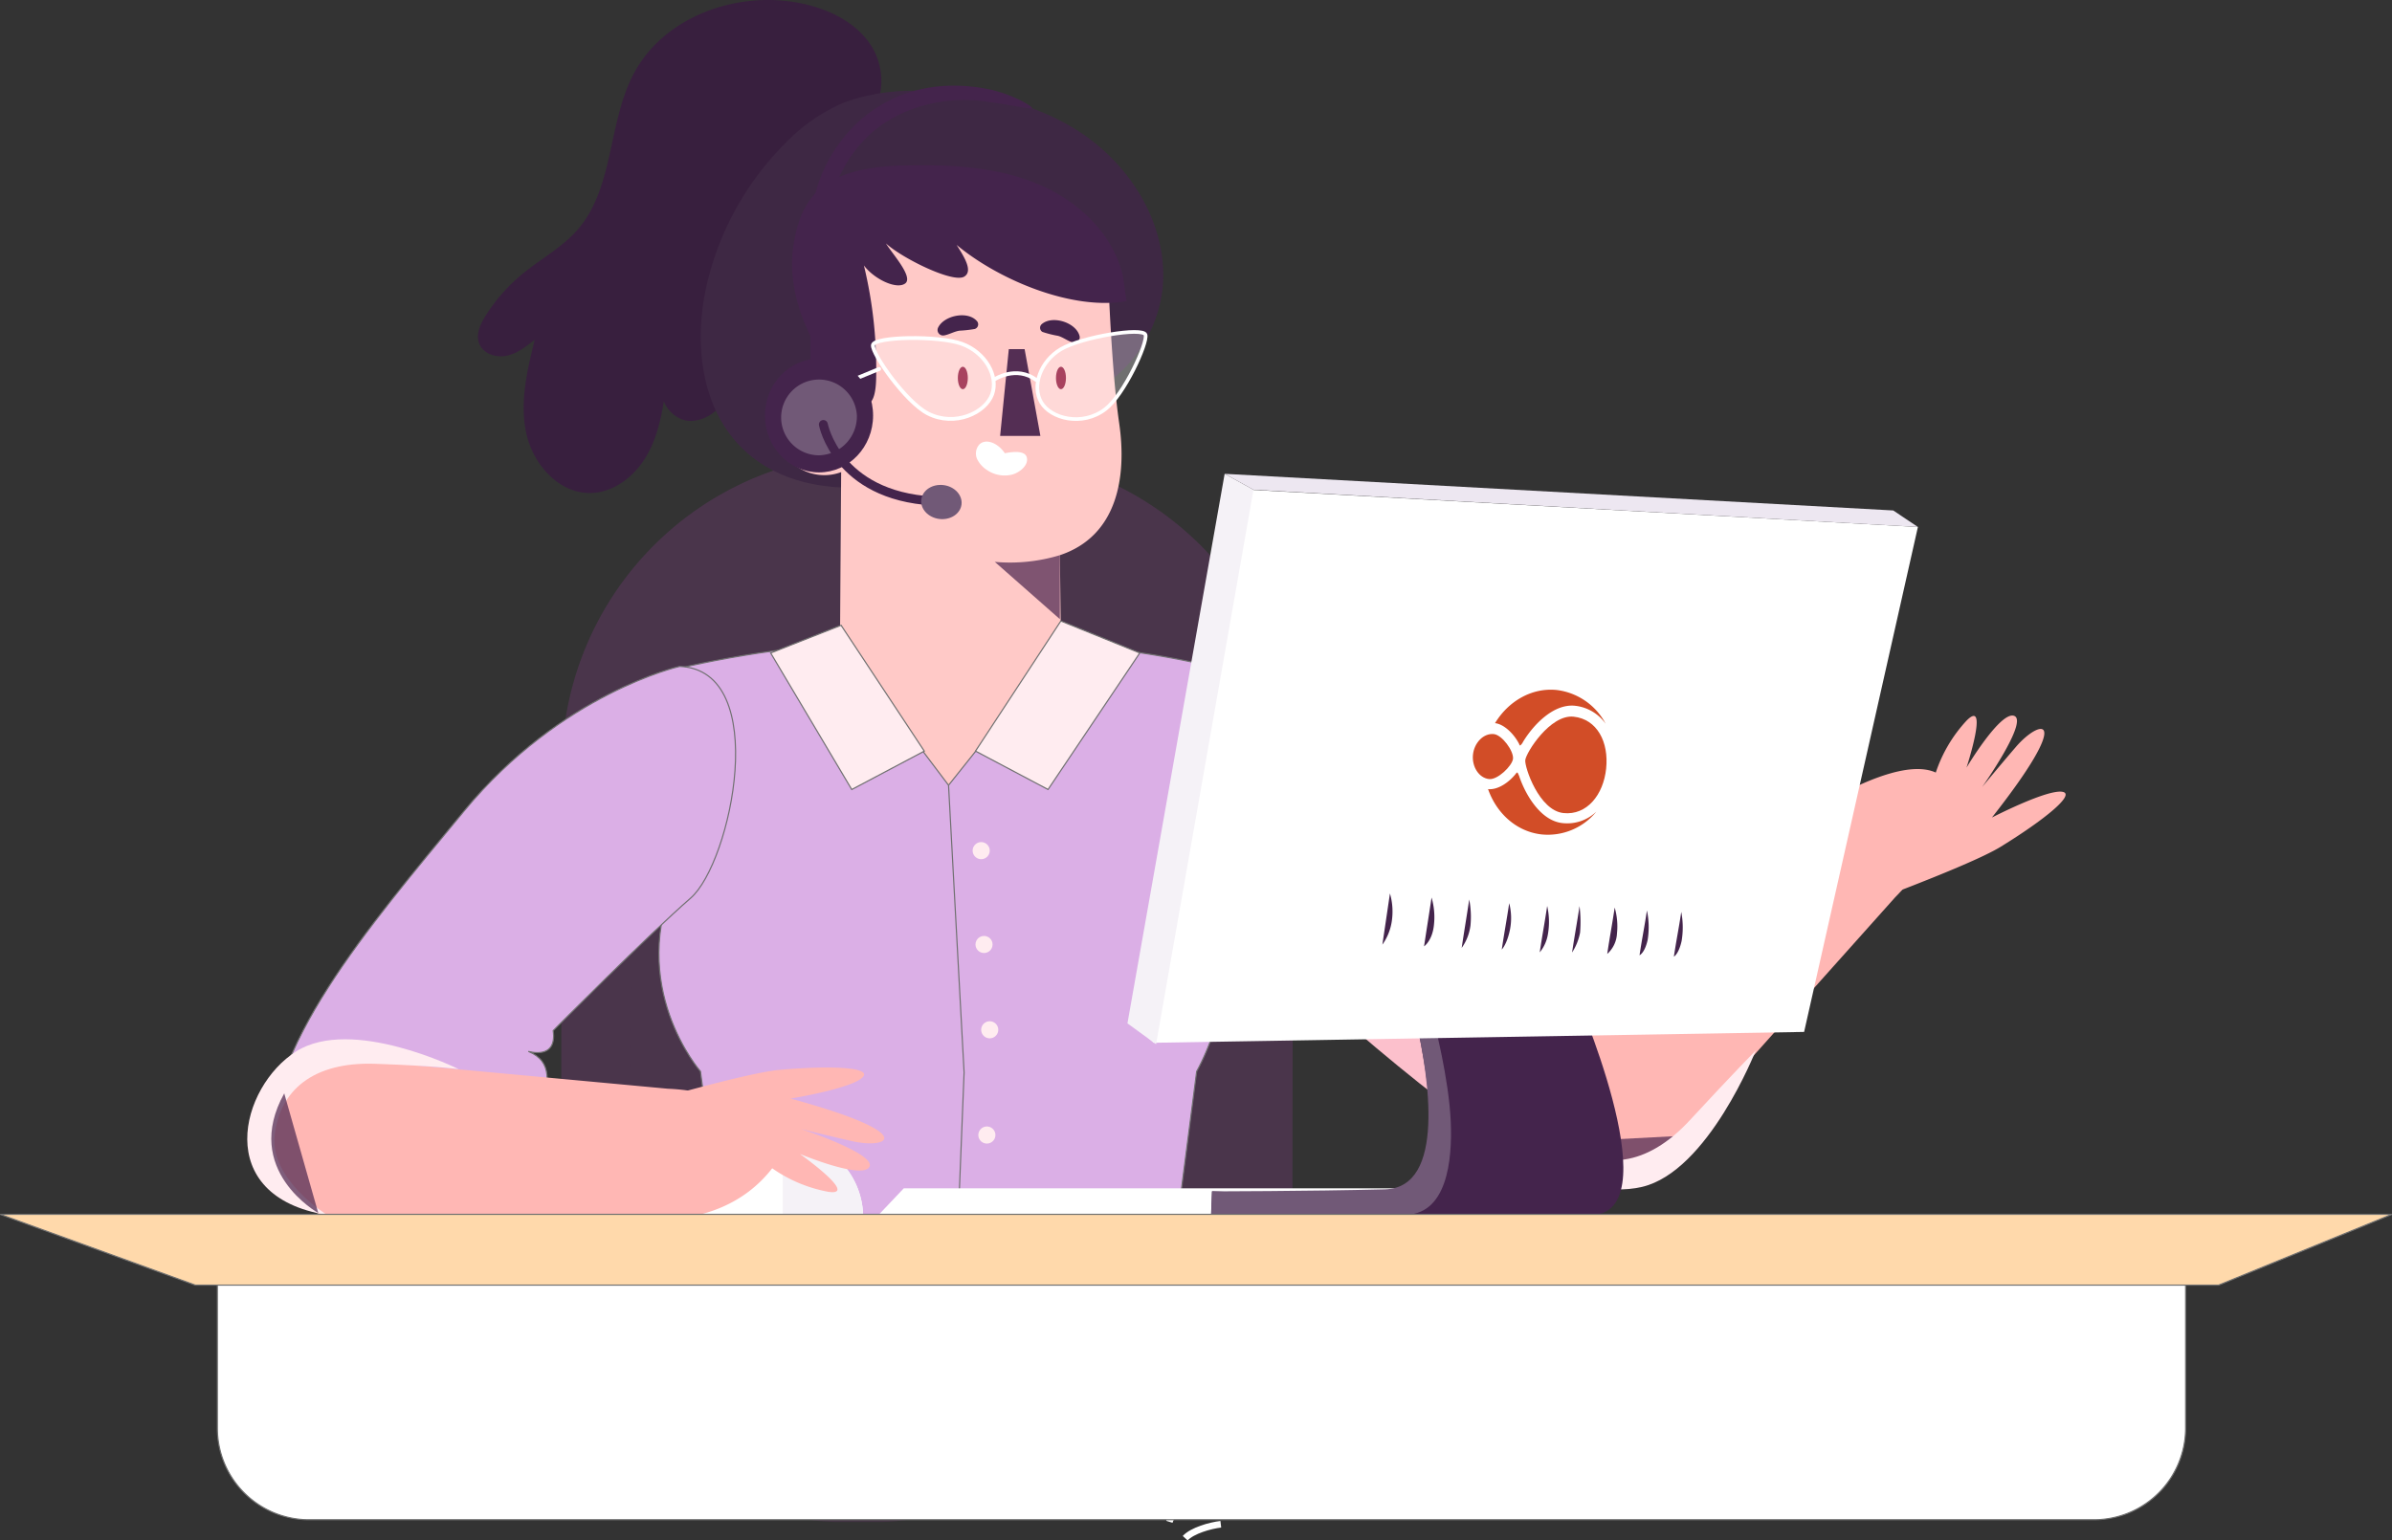 <svg xmlns="http://www.w3.org/2000/svg" xmlns:xlink="http://www.w3.org/1999/xlink" width="521.631" height="336.029" viewBox="0 0 521.631 336.029">
  <rect x="0" y="0" width="521.631" height="336.029" fill="#333333" stroke="none"/>
  <defs>
    <radialGradient id="radial-gradient" cx="0.492" cy="0.262" fx="0.429" fy="0.281" r="0.449" gradientTransform="matrix(1.067, 0, 0, -1, 1.205, -1.699)" gradientUnits="objectBoundingBox">
      <stop offset="0.345" stop-color="#ef6224"/>
      <stop offset="1" stop-color="#d24d27"/>
    </radialGradient>
    <radialGradient id="radial-gradient-2" cx="0.301" cy="-0.047" fx="0.301" fy="-0.047" r="0.741" gradientTransform="matrix(1.007, 0, 0, -1, 0.242, -4.744)" xlink:href="#radial-gradient"/>
    <radialGradient id="radial-gradient-3" cx="0.49" cy="0.275" fx="0.446" fy="0.275" r="0.663" gradientTransform="matrix(0.48, 0, 0, -1, -6.747, -5.511)" xlink:href="#radial-gradient"/>
    <radialGradient id="radial-gradient-4" cx="0.489" cy="0.261" fx="0.445" fy="0.261" r="0.662" gradientTransform="matrix(0.48, 0, 0, -1, -6.747, -1.526)" xlink:href="#radial-gradient"/>
  </defs>
  <g id="Group_3114" data-name="Group 3114" transform="translate(-126.4 -158.749)">
    <g id="Group_3105" data-name="Group 3105" transform="translate(248.772 257.642)" opacity="0.15">
      <path id="Path_3831" data-name="Path 3831" d="M281.241,441.957l-22.315-.029a68.579,68.579,0,0,1-68.493-68.665l.1-78.91.019-15.379a68.58,68.58,0,0,1,68.665-68.493l22.315.029a68.578,68.578,0,0,1,68.491,68.665l-.118,94.29A68.579,68.579,0,0,1,281.241,441.957Z" transform="translate(-190.433 -210.48)" fill="#cf40d9"/>
      <path id="Path_3832" data-name="Path 3832" d="M252.076,407.2l-8.113-.011A45.717,45.717,0,0,1,198.3,361.416l.038-30.594.044-34.756A45.719,45.719,0,0,1,244.16,250.4l8.113.011a45.719,45.719,0,0,1,45.662,45.775l-.082,65.351A45.722,45.722,0,0,1,252.076,407.2Z" transform="translate(-183.26 -174.083)" fill="#cf40d9" opacity="0.66" style="mix-blend-mode: soft-light;isolation: isolate"/>
    </g>
    <path id="Path_3869" data-name="Path 3869" d="M265.583,184.748c4.368-4.095,4.232-11.533.833-16.463s-9.262-7.645-15.131-8.834c-13.785-2.793-29.66,2.848-36.3,15.246-5.748,10.73-4.294,24.854-12.239,34.074-3.4,3.942-8.121,6.456-12.137,9.765a38.078,38.078,0,0,0-8.014,9.113c-1.145,1.822-2.162,4.057-1.376,6.06.866,2.21,3.668,3.124,5.989,2.634s4.267-2.015,6.119-3.5c-1.652,6.693-3.309,13.672-1.847,20.409s7.06,13.114,13.953,13.041c5.406-.057,10.149-4.041,12.684-8.815s3.282-10.266,3.986-15.626c-2.845,3.24,1.019,8.836,5.328,8.713s7.679-3.881,9.423-7.823a24.548,24.548,0,0,0,1.937-12.573" transform="translate(49.684 0)" fill="#381f3e"/>
    <path id="Path_3870" data-name="Path 3870" d="M283.9,237.085c12.822-1.285,22.837-13.8,23.294-26.676s-7.343-25.167-18.109-32.242-24.08-9.459-36.957-9.033a43.3,43.3,0,0,0-14.408,2.51,39.005,39.005,0,0,0-13.1,9.107,64.045,64.045,0,0,0-16.955,30.717c-2.772,12.1-1.461,26.031,7.108,35.01,10.719,11.233,29.057,11.044,43.573,5.532,9.327-3.539,18.989-10.575,19.285-20.549" transform="translate(72.857 9.425)" fill="#3e2844"/>
    <path id="Path_3871" data-name="Path 3871" d="M287.374,196c-.086-.6-.226-1.162-.358-1.726-2.229,1.275-39.774-13.831-53.777-8.457.071,6.5-3.938,36.846-4.924,32.4a9.491,9.491,0,0,0-1.95-.4,10.5,10.5,0,1,0,2.749,20.3s-.235,33.4-.235,34.475c0,13.29,10.776,46.855,24.066,46.855s24.064-33.565,24.064-46.855c0-1.011-.2-16.356-.2-16.356,12.657-4.221,14.615-17.23,12.936-28.782S287.374,196,287.374,196Z" transform="translate(80.72 23.62)" fill="#ffc9c7"/>
    <path id="Path_3872" data-name="Path 3872" d="M254.089,222.1a37.383,37.383,0,0,1-14.186,1.46l14.186,12.493Z" transform="translate(103.438 57.754)" fill="#542e54" opacity="0.75" style="mix-blend-mode: soft-light;isolation: isolate"/>
    <path id="Path_3873" data-name="Path 3873" d="M268.414,265.147A21.289,21.289,0,0,0,256.68,237.42c-.461-.184-.929-.327-1.4-.478l-.01-.084a17.672,17.672,0,0,0-10.088-.6,21.335,21.335,0,0,0-3.269.845c-29.14,9.2-73.206,65.242-81.6,90.265-.008.023-.929,1.7-1.285,2.585a17.712,17.712,0,0,0,32.16,14.781c28.631-40.514,68.908-69.407,68.908-69.407l-.013-.105A21.367,21.367,0,0,0,268.414,265.147Z" transform="translate(28.528 70.253)" fill="#ffaf8f"/>
    <path id="Path_3874" data-name="Path 3874" d="M314.6,277.209a4.521,4.521,0,0,1,1.436,4.072" transform="translate(171.535 107.997)" fill="none" stroke="#852d4c" stroke-miterlimit="10" stroke-width="1.392"/>
    <path id="Path_3917" data-name="Path 3917" d="M268.777,235.019s22.976-2.4,52.288,32.495c22.109,26.32,49.5,37.253,51.248,60.99S349.646,348,342.932,344.282c-21.868-12.1-51.179-39.082-72.365-58.52C261.615,277.55,248.41,238.94,268.777,235.019Z" transform="translate(119.958 69.501)" fill="#fcc0cc"/>
    <path id="Path_3875" data-name="Path 3875" d="M234.627,410.564l.51.074v-.147l43.516-7,10.08-78.082s11.321-19.623,3.64-36.331c0,0,5.454-29.876,5.913-50.428A194.008,194.008,0,0,0,259.1,232.3l-24.475,30.688" transform="translate(98.629 67.051)" fill="#dbafe6" stroke="#707070" stroke-width="0.25"/>
    <path id="Path_3876" data-name="Path 3876" d="M264.987,410.564l-.512.074v-.147l-43.863-11.65-9.73-73.429s-16.324-18.692-5.158-42.887c0,0-3.938-23.321-4.4-43.873,0,0,20.478-5.469,40.5-6.356l23.156,30.688,3.393,62.657-3.393,84.922" transform="translate(68.269 67.051)" fill="#dbafe6" stroke="#707070" stroke-width="0.25"/>
    <path id="Path_3877" data-name="Path 3877" d="M289.707,207.24c-11.785,2.128-27.845-4.6-37.046-12.261,1.634,2.569,3.64,5.72,1.663,6.918-2.451,1.489-13.575-4.028-17.071-7.241,1.22,2.074,6.066,7.329,4.2,8.731s-6.773-.935-9.008-3.925a96.34,96.34,0,0,1,2.667,24.747c-.2,8.258-3.76,5.246-5.045,3.875-8.306-8.861-14.923-21.365-12.938-33.347.589-3.554,1.621-7.146,3.854-9.975,4.693-5.945,13.2-6.964,20.774-7.119,9.572-.193,19.381.3,28.247,3.9s16.725,10.835,18.906,20.159" transform="translate(82.351 17.191)" fill="#44244c"/>
    <g id="Group_3109" data-name="Group 3109" transform="translate(330.857 227.524)">
      <g id="Group_3107" data-name="Group 3107">
        <path id="Path_3878" data-name="Path 3878" d="M234.846,199.108c1.124-.22,2.13-.839,3.282-1.023a26.934,26.934,0,0,0,3.344-.369,1.059,1.059,0,0,0,.463-1.747c-2.007-2.271-7.127-1.212-8.421,1.4a1.2,1.2,0,0,0,1.332,1.734Z" transform="translate(-233.372 -194.725)" fill="#44244c"/>
      </g>
      <g id="Group_3108" data-name="Group 3108" transform="translate(22.36 1.047)">
        <path id="Path_3879" data-name="Path 3879" d="M253.679,198.752c-.757-2.988-6.043-4.632-8.31-2.539a1.051,1.051,0,0,0,.21,1.642,23.2,23.2,0,0,0,3.4.856c1.168.327,2.128,1.162,3.286,1.451a1.159,1.159,0,0,0,1.411-1.411Z" transform="translate(-245.069 -195.273)" fill="#44244c"/>
      </g>
    </g>
    <g id="Group_3110" data-name="Group 3110" transform="translate(272.713 450.459)">
      <path id="Path_3882" data-name="Path 3882" d="M213.069,320.169a25.141,25.141,0,0,0,3.732-8.826" transform="translate(-193.738 -311.343)" fill="none" stroke="#fff" stroke-miterlimit="10" stroke-width="1.447"/>
      <path id="Path_3883" data-name="Path 3883" d="M203.743,325.423a24.8,24.8,0,0,0,13.72-6.9" transform="translate(-202.24 -304.793)" fill="none" stroke="#fff" stroke-miterlimit="10" stroke-width="1.447"/>
      <path id="Path_3884" data-name="Path 3884" d="M202.957,341.71c14.923-1.686,29-15.27,31.7-30.044" transform="translate(-202.957 -311.048)" fill="none" stroke="#fff" stroke-miterlimit="10" stroke-width="1.447"/>
      <path id="Path_3885" data-name="Path 3885" d="M276.263,331.788c-10.22-1.3-19.868-10.141-21.91-20.241" transform="translate(-156.101 -311.157)" fill="none" stroke="#fff" stroke-miterlimit="10" stroke-width="1.447"/>
      <path id="Path_3886" data-name="Path 3886" d="M269.182,337.209c-9.776-5.6-17.746-14.8-19.671-25.339" transform="translate(-160.515 -310.863)" fill="none" stroke="#fff" stroke-miterlimit="10" stroke-width="1.447"/>
      <path id="Path_3887" data-name="Path 3887" d="M269.786,328.2a30.239,30.239,0,0,1-7.28-1.793" transform="translate(-148.668 -297.609)" fill="none" stroke="#fff" stroke-miterlimit="10" stroke-width="1.447"/>
      <path id="Path_3888" data-name="Path 3888" d="M239.9,312.925c.249,17.574.5,25.437.5,25.437" transform="translate(-169.272 -309.901)" fill="none" stroke="#fff" stroke-miterlimit="10" stroke-width="1.447"/>
    </g>
    <path id="Path_3892" data-name="Path 3892" d="M269.385,332.678c-2.265.262-6.222,1.363-7.765,3.043" transform="translate(123.238 158.567)" fill="none" stroke="#fff" stroke-miterlimit="10" stroke-width="1.447"/>
    <path id="Path_3893" data-name="Path 3893" d="M230.109,332.78a23.164,23.164,0,0,0-11.68-2.737" transform="translate(83.862 156.153)" fill="none" stroke="#fff" stroke-miterlimit="10" stroke-width="1.447"/>
    <path id="Path_3894" data-name="Path 3894" d="M221.964,327.663a4.028,4.028,0,0,1,3.669,1.634" transform="translate(87.085 153.972)" fill="none" stroke="#fff" stroke-miterlimit="10" stroke-width="1.447"/>
    <path id="Path_3895" data-name="Path 3895" d="M262.53,330.995a4.018,4.018,0,0,0-2.713,2.682" transform="translate(121.594 157.032)" fill="none" stroke="#fff" stroke-miterlimit="10" stroke-width="1.447"/>
    <path id="Rectangle_814" data-name="Rectangle 814" d="M0,0H429.222a0,0,0,0,1,0,0V40.994a20,20,0,0,1-20,20H20a20,20,0,0,1-20-20V0A0,0,0,0,1,0,0Z" transform="translate(173.801 429.267)" fill="#fff" stroke="#707070" stroke-width="0.25"/>
    <path id="Path_3898" data-name="Path 3898" d="M252,209.611c1.459-4.022-1.529-9.188-6.611-11.032s-19.172-1.585-19.392.291,7.182,12.455,12,14.911C243.881,216.776,250.539,213.631,252,209.611Z" transform="translate(90.757 35.165)" fill="#fff" opacity="0.3"/>
    <path id="Path_3899" data-name="Path 3899" d="M245.595,211.975c-2.088-3.552-.162-8.97,4.326-11.608s17.882-4.863,18.417-3.126-4.619,13.055-8.752,16.228C254.541,217.339,247.684,215.529,245.595,211.975Z" transform="translate(107.86 34.531)" fill="#fff" opacity="0.3"/>
    <path id="Path_3900" data-name="Path 3900" d="M252,209.611c1.459-4.022-1.529-9.188-6.611-11.032s-19.172-1.585-19.392.291,7.182,12.455,12,14.911C243.881,216.776,250.539,213.631,252,209.611Z" transform="translate(90.757 35.165)" fill="none" stroke="#fff" stroke-miterlimit="10" stroke-width="0.828"/>
    <path id="Path_3901" data-name="Path 3901" d="M245.595,211.975c-2.088-3.552-.162-8.97,4.326-11.608s17.882-4.863,18.417-3.126-4.619,13.055-8.752,16.228C254.541,217.339,247.684,215.529,245.595,211.975Z" transform="translate(107.86 34.531)" fill="none" stroke="#fff" stroke-miterlimit="10" stroke-width="0.798"/>
    <line id="Line_1" data-name="Line 1" y1="3.147" x2="7.643" transform="translate(310.481 239.234)" fill="none" stroke="#fff" stroke-linecap="round" stroke-miterlimit="10" stroke-width="0.828"/>
    <path id="Path_3905" data-name="Path 3905" d="M246.88,203.046c0,1.352.487,2.449,1.088,2.449s1.088-1.1,1.088-2.449-.486-2.449-1.088-2.449S246.88,201.692,246.88,203.046Z" transform="translate(109.8 38.152)" fill="#a8425f"/>
    <path id="Path_3906" data-name="Path 3906" d="M235.685,203.046c0,1.352.486,2.449,1.088,2.449s1.088-1.1,1.088-2.449-.487-2.449-1.088-2.449S235.685,201.692,235.685,203.046Z" transform="translate(99.594 38.152)" fill="#a8425f"/>
    <g id="Group_3111" data-name="Group 3111" transform="translate(319.536 234.901)">
      <path id="Path_3907" data-name="Path 3907" d="M249.29,217.523h-8.781l1.894-18.939h3.444Z" transform="translate(-215.544 -198.584)" fill="#542e54" style="mix-blend-mode: soft-light;isolation: isolate"/>
      <path id="Path_3910" data-name="Path 3910" d="M244.053,211.677c-1.661-2.445-4.351-3.277-5.643-1.814a2.963,2.963,0,0,0-.4,3.095,5.967,5.967,0,0,0,2.2,2.414,6.823,6.823,0,0,0,5.236,1.006c1.774-.384,3.9-2.116,3.374-3.854-.369-1.233-2.29-1.342-4.771-.847" transform="translate(-218.058 -188.961)" fill="#fff"/>
    </g>
    <path id="Path_3912" data-name="Path 3912" d="M256.31,229.609,237.7,257.99l15.819,8.375,20.006-29.777Z" transform="translate(101.43 64.601)" fill="#ffecf0" stroke="#707070" stroke-width="0.25"/>
    <path id="Path_3913" data-name="Path 3913" d="M229.689,230.1l18.145,27.451-15.819,8.375-17.68-29.777Z" transform="translate(80.13 65.045)" fill="#ffecf0" stroke="#707070" stroke-width="0.25"/>
    <path id="Path_3914" data-name="Path 3914" d="M246.451,234.793s-25.758,5.785-47,31.545-43.839,51.973-42.03,75.022,56.943-1.357,58.752-8.587,2.711-11.751-2.713-14.011c0,0,6.331,1.975,5.423-4.519,0,0,21.023-21.16,29.945-28.883S266.583,235.561,246.451,234.793Z" transform="translate(28.151 69.327)" fill="#dbafe6" stroke="#707070" stroke-width="0.25"/>
    <path id="Path_3915" data-name="Path 3915" d="M243.886,285.995,176.4,279.741a17.565,17.565,0,0,0-3.11,34.991c.126.011.25.006.377.015,23.927,2.923,74.563-3.238,74.563-3.238s14.749-5.423,13.688-13.972S252.783,286.371,243.886,285.995Z" transform="translate(28.118 110.242)" fill="#ffb7b4"/>
    <path id="Path_3916" data-name="Path 3916" d="M200.744,283.859s-23.238-11.568-35.441-3.886-18.53,31.636,6.779,35.7c0,0-12.558-7.656-11.476-17.387s8.312-16.058,21.87-15.6S200.744,283.859,200.744,283.859Z" transform="translate(25.694 108.116)" fill="#ffecf0"/>
    <path id="Path_3918" data-name="Path 3918" d="M379.815,272.967,333.321,324.99a18.084,18.084,0,0,1-26.876-24.2c.088-.1.185-.18.273-.273,15.991-18.979,58.486-49.83,58.486-49.83s14.922-6.251,20.117.937S386.257,266.447,379.815,272.967Z" transform="translate(159.868 81.518)" fill="#ffb7b4"/>
    <path id="Path_3919" data-name="Path 3919" d="M330.467,288.352l-25.538,1.336S314.239,300.615,330.467,288.352Z" transform="translate(162.722 118.156)" fill="#542e54" opacity="0.75" style="mix-blend-mode: soft-light;isolation: isolate"/>
    <path id="Path_3920" data-name="Path 3920" d="M379.762,262.644s12.4-6.4,15.527-5.573c2.508.658-3.984,6.018-13.625,11.956-7.28,4.483-36.438,14.959-36.477,14.991-5.521,4.468-11.394,5.615-15.861.094s-6.5-4.959-.981-9.426c.541-.438,2.908-4.129,3.493-4.466l.379-3.584s24.974-18.5,35.3-13.8a30.969,30.969,0,0,1,6.756-11.376c4.9-4.894-.057,10.3-.057,10.3s7.513-12.6,10.463-11.26-7.045,15.485-7.045,15.485,4.095-4.955,7.364-8.754C390.279,241.086,397.91,239.574,379.762,262.644Z" transform="translate(181.027 74.435)" fill="#ffb7b4"/>
    <path id="Path_3921" data-name="Path 3921" d="M351.154,279.112s-10.369,26.383-24.825,29.759-36.574-9.319-21.241-30.8c0,0-3.479,14.735,4.429,20.984s17.773,5.531,27.253-4.726S351.154,279.112,351.154,279.112Z" transform="translate(158.133 108.786)" fill="#ffecf0"/>
    <path id="Path_3922" data-name="Path 3922" d="M239.882,202.664s4.668-3.1,9.088.153" transform="translate(103.42 38.819)" fill="none" stroke="#fff" stroke-linecap="round" stroke-miterlimit="10" stroke-width="0.828"/>
    <path id="Path_3923" data-name="Path 3923" d="M241.1,256.7a1.861,1.861,0,1,0-1.86,1.862A1.861,1.861,0,0,0,241.1,256.7Z" transform="translate(101.134 87.603)" fill="#ffecf0"/>
    <circle id="Ellipse_532" data-name="Ellipse 532" cx="1.861" cy="1.861" r="1.861" transform="translate(339.13 362.914)" fill="#ffecf0"/>
    <path id="Path_3924" data-name="Path 3924" d="M242.071,277.145a1.861,1.861,0,1,0-1.862,1.86A1.862,1.862,0,0,0,242.071,277.145Z" transform="translate(102.022 106.241)" fill="#ffecf0"/>
    <path id="Path_3925" data-name="Path 3925" d="M241.746,289.152a1.861,1.861,0,1,0-1.86,1.86A1.861,1.861,0,0,0,241.746,289.152Z" transform="translate(101.726 117.188)" fill="#ffecf0"/>
    <path id="Path_3926" data-name="Path 3926" d="M206.532,306.04a17.542,17.542,0,0,1,35.085,0" transform="translate(73.016 118.289)" fill="#fff"/>
    <path id="Path_3927" data-name="Path 3927" d="M215.708,306.04h17.543A17.543,17.543,0,0,0,215.708,288.5" transform="translate(81.381 118.289)" fill="#f5f2f7"/>
    <path id="Path_3928" data-name="Path 3928" d="M242.316,287.334s13.8-2.25,15.832-4.781c1.625-2.026-6.8-2.47-18.111-1.495-8.538.736-38.274,9.7-38.323,9.7-7.115-.3-12.529,2.279-12.829,9.392s-2.279,7.874,4.835,8.176c.7.029,4.808,1.591,5.479,1.512l2.445,2.661s23.743,6.655,36.666-9.956a31.055,31.055,0,0,0,12.231,5.129c6.863,1.019-6.192-8.258-6.192-8.258s13.573,5.664,15.146,2.822-14.915-8.266-14.915-8.266,6.255,1.548,11.155,2.655C263.656,298.416,270.7,295.08,242.316,287.334Z" transform="translate(56.49 111.053)" fill="#ffb7b4"/>
    <path id="Path_3929" data-name="Path 3929" d="M226.747,299.931H369.584l-5.29-5.583H232.038Z" transform="translate(91.446 123.622)" fill="#fff"/>
    <g id="Group_3112" data-name="Group 3112" transform="translate(372.267 262.107)">
      <path id="Path_3930" data-name="Path 3930" d="M307.974,273.106s12.443,44.812-4.676,44.106l-38.518-1.589-.206,4.993,47.079,1.942s21.044.375,36.853-1.831-4.749-49-4.749-49Z" transform="translate(-246.337 -159.11)" fill="#44244c"/>
      <path id="Path_3931" data-name="Path 3931" d="M316.846,297.292c-.405-9.662-3.653-21.852-3.653-21.852l-3.888-.161c2.678,11.9,6.593,36.333-6.817,36.668-17.044.426-37.708.436-37.708.436l-.206,6.383,41.749-1.279C316.121,317.913,317.188,305.428,316.846,297.292Z" transform="translate(-246.337 -155.869)" fill="#715977"/>
      <path id="Path_3932" data-name="Path 3932" d="M426.9,222.814l-148.1-8.25L255.593,331.143l4.65,4.188,141.843-2.368Z" transform="translate(-254.524 -211.222)" fill="#fff"/>
      <path id="Path_3933" data-name="Path 3933" d="M313.419,249.143c2.147-3.387,1.516-7.637-1.411-9.491s-7.039-.612-9.186,2.778-1.516,7.637,1.411,9.492S311.272,252.532,313.419,249.143Z" transform="translate(-212.628 -189.135)" fill="#fff"/>
      <path id="Path_3934" data-name="Path 3934" d="M276.232,212.816l6.287,3.474L261.277,337.237l-6.243-4.544Z" transform="translate(-255.034 -212.816)" fill="#f5f2f7"/>
      <path id="Path_3935" data-name="Path 3935" d="M266.123,212.816l145.8,7.992,5.374,3.6L272.41,216.29Z" transform="translate(-244.924 -212.816)" fill="#ede7f1"/>
      <path id="Path_3936" data-name="Path 3936" d="M352.857,281.15l-66.217-1.944a9.361,9.361,0,0,1-8.941-10.948l.489-2.841a9.363,9.363,0,0,1,9.9-7.744l69.031,6.008c5.391.388,8.868,4.179,8.138,9.534h0C363.508,279.873,357.643,281.3,352.857,281.15Z" transform="translate(-234.497 -171.943)" fill="#fff"/>
      <path id="Path_3937" data-name="Path 3937" d="M284.113,271.868q.826-5.586,1.654-11.172a14.252,14.252,0,0,1,.361,6.316A11.746,11.746,0,0,1,284.113,271.868Z" transform="translate(-228.523 -169.164)" fill="#44244c"/>
      <path id="Path_3938" data-name="Path 3938" d="M288.87,271.817c.552-3.724,1.082-6.93,1.633-10.654a15.181,15.181,0,0,1,.528,5.9C290.711,270.568,288.87,271.817,288.87,271.817Z" transform="translate(-224.186 -168.739)" fill="#44244c"/>
      <path id="Path_3939" data-name="Path 3939" d="M293.161,271.951c.552-3.724,1.092-6.84,1.642-10.564a19.855,19.855,0,0,1,.281,5.632A10.783,10.783,0,0,1,293.161,271.951Z" transform="translate(-220.274 -168.534)" fill="#44244c"/>
      <path id="Path_3940" data-name="Path 3940" d="M297.732,271.928c.551-3.724,1.072-6.4,1.625-10.12a12.971,12.971,0,0,1,.163,5.783C298.881,270.778,297.732,271.928,297.732,271.928Z" transform="translate(-216.107 -168.151)" fill="#44244c"/>
      <path id="Path_3941" data-name="Path 3941" d="M302.064,272.247c.551-3.726,1.072-6.4,1.623-10.12a15.585,15.585,0,0,1,.166,6.129A8.332,8.332,0,0,1,302.064,272.247Z" transform="translate(-212.157 -167.86)" fill="#44244c"/>
      <path id="Path_3942" data-name="Path 3942" d="M305.754,272.259c.262-1.768.516-3.3.77-4.814.283-1.682.564-3.349.854-5.307a28.251,28.251,0,0,1,.12,5.788A12,12,0,0,1,305.754,272.259Z" transform="translate(-208.793 -167.849)" fill="#44244c"/>
      <path id="Path_3943" data-name="Path 3943" d="M309.765,272.423c.552-3.724,1.072-6.395,1.625-10.119a14.852,14.852,0,0,1,.5,5.63A6.367,6.367,0,0,1,309.765,272.423Z" transform="translate(-205.137 -167.697)" fill="#44244c"/>
      <path id="Path_3944" data-name="Path 3944" d="M313.45,272.406c.551-3.724,1.057-6.039,1.61-9.763a17.432,17.432,0,0,1,.159,6.418C314.582,271.928,313.45,272.406,313.45,272.406Z" transform="translate(-201.777 -167.389)" fill="#44244c"/>
      <path id="Path_3945" data-name="Path 3945" d="M317.367,272.568c.249-1.678.489-3.07.726-4.433.291-1.663.581-3.284.883-5.33a17.862,17.862,0,0,1,.078,6.347C318.418,272.019,317.367,272.568,317.367,272.568Z" transform="translate(-198.206 -167.242)" fill="#44244c"/>
      <g id="XMLID_939_" transform="matrix(0.995, 0.105, -0.105, 0.995, 77.022, 45.406)">
        <path id="XMLID_940_" d="M9.49,0C4.357,0,0,8.863,0,10.529c0,1.533,4.118,10.6,9.49,10.6,5.133,0,8.236-4.865,8.236-10.6C17.726,4.665,14.623,0,9.49,0Z" transform="translate(11.459 5.398)" fill="url(#radial-gradient)"/>
        <path id="XMLID_941_" d="M4.059,9.863C1.791,9.863,0,7.531,0,4.932S1.791,0,4.059,0C5.849,0,8.774,3.2,8.774,4.932,8.714,6.531,5.909,9.863,4.059,9.863Z" transform="translate(0 10.996)" fill="url(#radial-gradient-2)"/>
        <path id="XMLID_942_" d="M16.891,9.93C12.116,9.93,8.177,4.6,6.386.6L6.327.533C6.147.2,6.028,0,5.968,0A.324.324,0,0,0,5.73.2C4.357,2.4,2.089,4.265,0,4.265c2.387,5.065,7.162,8.6,12.713,8.6a13.63,13.63,0,0,0,11.28-6.2A9.156,9.156,0,0,1,16.891,9.93Z" transform="translate(4.059 18.793)" fill="url(#radial-gradient-3)"/>
        <path id="XMLID_943_" d="M5.73,12.6h0c.06.2.179.267.239.267h0A2.287,2.287,0,0,0,6.506,12h0c1.85-3.932,5.73-9,10.445-9a9.419,9.419,0,0,1,7.043,3.2A13.98,13.98,0,0,0,12.653,0C7.162,0,2.387,3.532,0,8.6,1.91,8.6,4.3,10.4,5.73,12.6Z" transform="translate(4.059 0)" fill="url(#radial-gradient-4)"/>
      </g>
    </g>
    <path id="Path_3946" data-name="Path 3946" d="M160.191,283.51l7.423,26.1S150.872,300.281,160.191,283.51Z" transform="translate(28.194 113.742)" fill="#542e54" opacity="0.75" style="mix-blend-mode: soft-light;isolation: isolate"/>
    <path id="Path_3947" data-name="Path 3947" d="M647.983,297.317H126.442L169,312.754H610.217Z" transform="translate(0 126.329)" fill="#ffd9ab" stroke="#707070" stroke-width="0.25"/>
    <path id="Path_3948" data-name="Path 3948" d="M237.259,212.08c0-6.851-5.276-12.407-11.786-12.407s-11.787,5.555-11.787,12.407,5.276,12.407,11.787,12.407S237.259,218.933,237.259,212.08Z" transform="translate(79.538 37.309)" fill="#44244c"/>
    <g id="Group_3113" data-name="Group 3113" transform="translate(303.149 177.435)">
      <path id="Path_3949" data-name="Path 3949" d="M220.738,238.618a1.861,1.861,0,0,1-1.86-1.862v-35.98a32.555,32.555,0,0,1,11.183-25.024c4.988-4.225,13.741-8.973,26.964-6.59,6.092,1.1,11.074,4.357,10.046,4.357-1.046,0-3.256-.581-9.771-1.512-9.4-1.344-18.543,1.256-24.833,6.586a28.837,28.837,0,0,0-9.868,22.183v35.98A1.862,1.862,0,0,1,220.738,238.618Z" transform="translate(-218.878 -168.524)" fill="#44244c"/>
    </g>
    <path id="Path_3950" data-name="Path 3950" d="M232.038,210.3a8.262,8.262,0,1,0-8.251,8.685A8.477,8.477,0,0,0,232.038,210.3Z" transform="translate(81.224 39.084)" fill="#715977"/>
    <path id="Path_3951" data-name="Path 3951" d="M220.345,207.187s2.938,15.517,23.888,16.685" transform="translate(85.609 44.16)" fill="none" stroke="#44244c" stroke-linecap="round" stroke-miterlimit="10" stroke-width="1.947"/>
    <path id="Path_3952" data-name="Path 3952" d="M240.3,218.354c-.25,2.04-2.418,3.452-4.84,3.154s-4.185-2.193-3.932-4.232,2.416-3.452,4.84-3.156S240.548,216.312,240.3,218.354Z" transform="translate(95.779 50.444)" fill="#715977"/>
  </g>
</svg>
